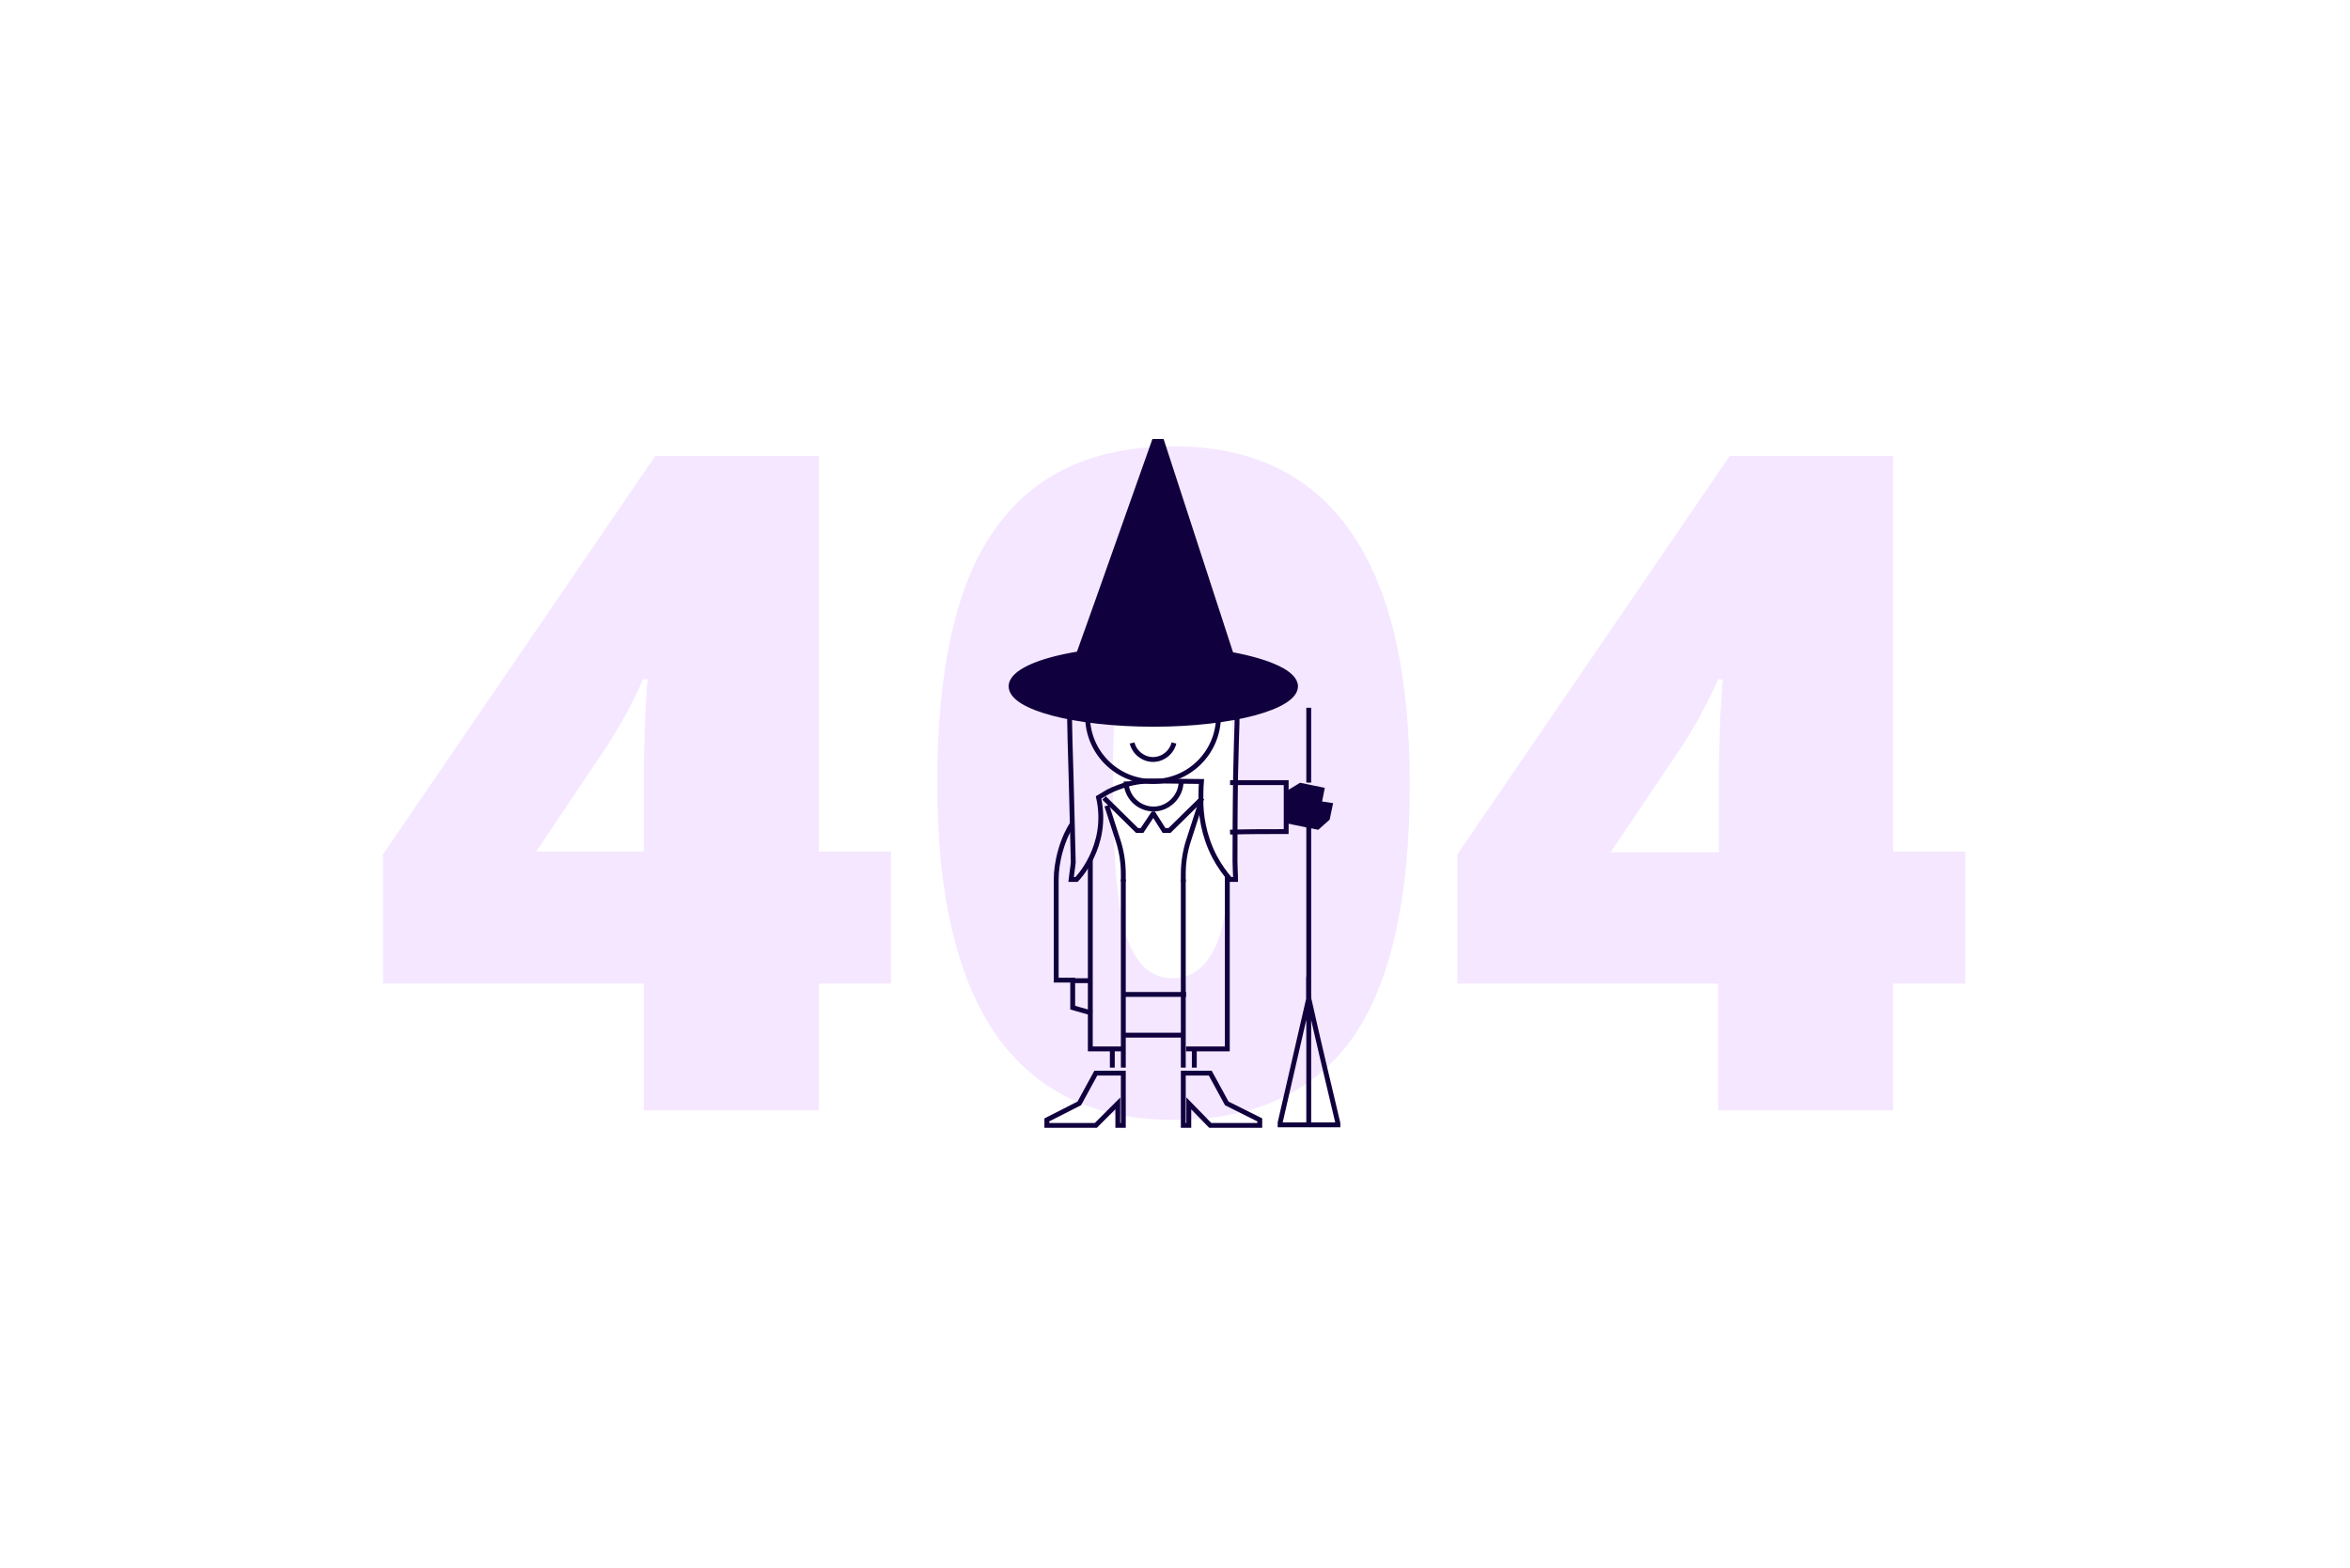<svg width="1448" height="966" viewBox="0 0 1448 966" fill="none" xmlns="http://www.w3.org/2000/svg">
<g opacity="0.3" clip-path="url(#clip0_502_179)">
<path d="M548.973 606.077H504.503V684.125H396.682V606.077H236V526.35L403.814 280.875H504.503V524.671H548.973V606.077ZM396.682 524.671V477.674C396.682 468.862 397.102 457.113 397.521 442.007C398.36 426.901 398.78 419.348 399.199 418.508H396.262C389.969 432.775 382.837 445.783 374.866 458.372L330.395 524.671H396.682Z" fill="#DCAFFF"/>
<path d="M868.659 483.129C868.659 554.464 856.493 606.916 832.999 640.066C809.085 673.215 772.586 690 723.081 690C674.834 690 638.754 672.796 614.002 637.968C589.668 603.14 577.502 551.527 577.502 483.129C577.502 411.375 589.249 358.923 613.582 325.354C637.495 291.785 673.995 275 723.5 275C771.327 275 807.827 292.624 832.16 327.452C856.493 362.28 868.659 413.893 868.659 483.129ZM685.742 483.129C685.742 528.868 688.679 560.339 694.133 577.123C700.006 594.328 709.236 602.72 722.661 602.72C736.086 602.72 745.736 593.908 751.609 576.284C757.063 558.66 760 527.609 760 483.129C760 438.231 757.063 407.179 751.609 389.135C745.736 371.092 736.506 362.28 723.081 362.28C709.656 362.28 700.006 371.092 694.552 388.296C688.679 405.5 685.742 436.972 685.742 483.129Z" fill="#DCAFFF"/>
<path d="M1211 606.077H1166.53V684.125H1058.71V606.077H898.026V526.35L1065.84 280.875H1166.53V524.671H1211V606.077ZM1059.13 524.671V477.674C1059.13 468.862 1059.55 457.113 1059.97 442.007C1060.81 426.901 1061.23 419.348 1061.65 418.508H1058.71C1052.42 432.775 1045.28 445.783 1037.31 458.372L992.422 525.091H1059.13V524.671Z" fill="#DCAFFF"/>
</g>
<path d="M693.854 481.512C693.854 491.005 701.652 498.463 710.805 498.463C719.959 498.463 727.756 490.666 727.756 481.512" stroke="#10003D" stroke-width="3" stroke-miterlimit="10"/>
<path d="M750.809 441.847V434.727C730.129 426.93 707.076 397.775 707.076 397.775C707.076 397.775 670.801 416.421 670.123 441.508" stroke="#10003D" stroke-width="3" stroke-miterlimit="10"/>
<path d="M756.233 539.145V646.274H730.807" stroke="#10003D" stroke-width="3" stroke-miterlimit="10"/>
<path d="M671.818 529.313V646.273H692.159" stroke="#10003D" stroke-width="3" stroke-miterlimit="10"/>
<path d="M685.379 646.274V657.8" stroke="#10003D" stroke-width="3" stroke-miterlimit="10"/>
<path d="M688.769 679.836V693.397H692.159V661.19H675.209L665.038 679.836L645.036 690.007V693.397H675.209L688.769 679.836Z" stroke="#10003D" stroke-width="3" stroke-miterlimit="10"/>
<path d="M735.893 646.274V657.8" stroke="#10003D" stroke-width="3" stroke-miterlimit="10"/>
<path d="M729.112 541.857V657.8" stroke="#10003D" stroke-width="3" stroke-miterlimit="10"/>
<path d="M732.502 679.836V693.397H729.112V661.19H745.724L755.895 679.836L776.236 690.007V693.397H745.724L732.502 679.836Z" stroke="#10003D" stroke-width="3" stroke-miterlimit="10"/>
<path d="M680.294 491.682L700.635 511.684H703.686L710.466 501.514H710.805L717.247 511.684H720.637L740.978 491.682" stroke="#10003D" stroke-width="3" stroke-miterlimit="10"/>
<path d="M750.809 441.169C750.809 463.544 732.841 481.512 710.466 481.512C688.091 481.512 670.123 463.544 670.123 441.169" stroke="#10003D" stroke-width="3" stroke-miterlimit="10"/>
<path d="M697.584 457.781C698.94 463.544 704.364 467.951 710.467 467.951C716.569 467.951 721.993 463.544 723.349 457.781" stroke="#10003D" stroke-width="3" stroke-miterlimit="10"/>
<path d="M710.466 367.263C735.893 367.263 756.234 404.555 761.319 430.998C763.014 440.83 761.997 444.559 761.319 478.122C760.98 500.836 760.98 519.143 760.98 531.008C760.98 534.737 761.319 538.127 761.319 541.857H757.929C754.877 538.127 751.487 533.72 748.436 527.957C741.317 514.396 739.961 501.175 739.961 493.377C739.961 489.309 739.961 485.58 740.3 481.512C730.468 481.512 720.298 481.173 710.466 481.173C706.059 481.173 699.618 481.512 692.499 483.885C687.413 485.58 683.345 487.275 680.294 489.309L676.904 491.343C683.684 521.516 663.343 541.857 663.343 541.857H659.953C660.292 538.466 660.97 535.076 661.309 531.347C660.97 519.821 660.631 500.836 659.953 477.783C658.936 442.186 658.597 438.118 659.953 430.659C665.038 404.894 685.04 367.263 710.466 367.263Z" stroke="#10003D" stroke-width="3" stroke-miterlimit="10"/>
<path d="M672.835 624.237L660.969 620.847V603.897H650.799V541.857C650.799 537.11 651.477 531.008 653.511 523.889C655.545 516.769 658.257 511.345 660.63 507.616" stroke="#10003D" stroke-width="3" stroke-miterlimit="10"/>
<path d="M739.283 496.429L732.163 518.465C730.129 524.906 729.112 531.686 729.112 538.467V543.213" stroke="#10003D" stroke-width="3" stroke-miterlimit="10"/>
<path d="M692.16 541.857V657.8" stroke="#10003D" stroke-width="3" stroke-miterlimit="10"/>
<path d="M681.988 496.429L689.108 518.465C691.142 524.906 692.159 531.686 692.159 538.467V543.213" stroke="#10003D" stroke-width="3" stroke-miterlimit="10"/>
<path d="M692.16 637.798H729.113" stroke="#10003D" stroke-width="3" stroke-miterlimit="10"/>
<path d="M692.16 612.711H730.808" stroke="#10003D" stroke-width="3" stroke-miterlimit="10"/>
<path d="M798.271 422.862C798.271 435.745 758.945 446.254 710.805 446.254C662.665 446.254 623 436.084 623 422.862C623 414.387 639.612 406.928 664.699 402.86C680.294 359.466 695.549 315.733 711.144 272H715.89C730.129 315.733 744.368 359.466 758.606 403.199C782.337 407.606 798.271 414.726 798.271 422.862Z" fill="#10003D" stroke="#10003D" stroke-width="3" stroke-miterlimit="10"/>
<path d="M757.929 482.19C769.455 482.19 780.982 482.19 792.508 482.19C792.508 491.343 792.508 503.209 792.508 512.362C780.982 512.362 769.455 512.362 757.929 512.701" stroke="#10003D" stroke-width="3" stroke-miterlimit="10"/>
<path d="M801.323 483.885L793.525 488.631V505.921L811.832 509.65L817.935 504.226L819.63 496.09L812.849 495.073L814.544 486.597L801.323 483.885Z" fill="#10003D" stroke="#10003D" stroke-width="3" stroke-miterlimit="10"/>
<path d="M806.408 436.084V482.19" stroke="#10003D" stroke-width="3" stroke-miterlimit="10"/>
<path d="M806.408 509.65V615.084" stroke="#10003D" stroke-width="3" stroke-miterlimit="10"/>
<path d="M806.407 615.084C806.407 641.188 806.407 666.953 806.407 693.058C812.509 693.058 818.273 693.058 824.375 693.058C824.375 692.719 824.375 692.38 824.375 692.041C818.273 666.275 812.17 640.849 806.407 615.084ZM806.407 615.084C800.644 640.51 794.542 666.275 788.778 691.702C788.778 692.041 788.778 692.38 788.778 693.058C794.542 693.058 800.644 693.058 806.407 693.058" stroke="#10003D" stroke-width="3" stroke-miterlimit="10"/>
<path d="M660.97 604.235H671.479" stroke="#10003D" stroke-width="3" stroke-miterlimit="10"/>
<defs>
<clipPath id="clip0_502_179">
<rect width="975" height="415" fill="white" transform="translate(236 275)"/>
</clipPath>
</defs>
</svg>
